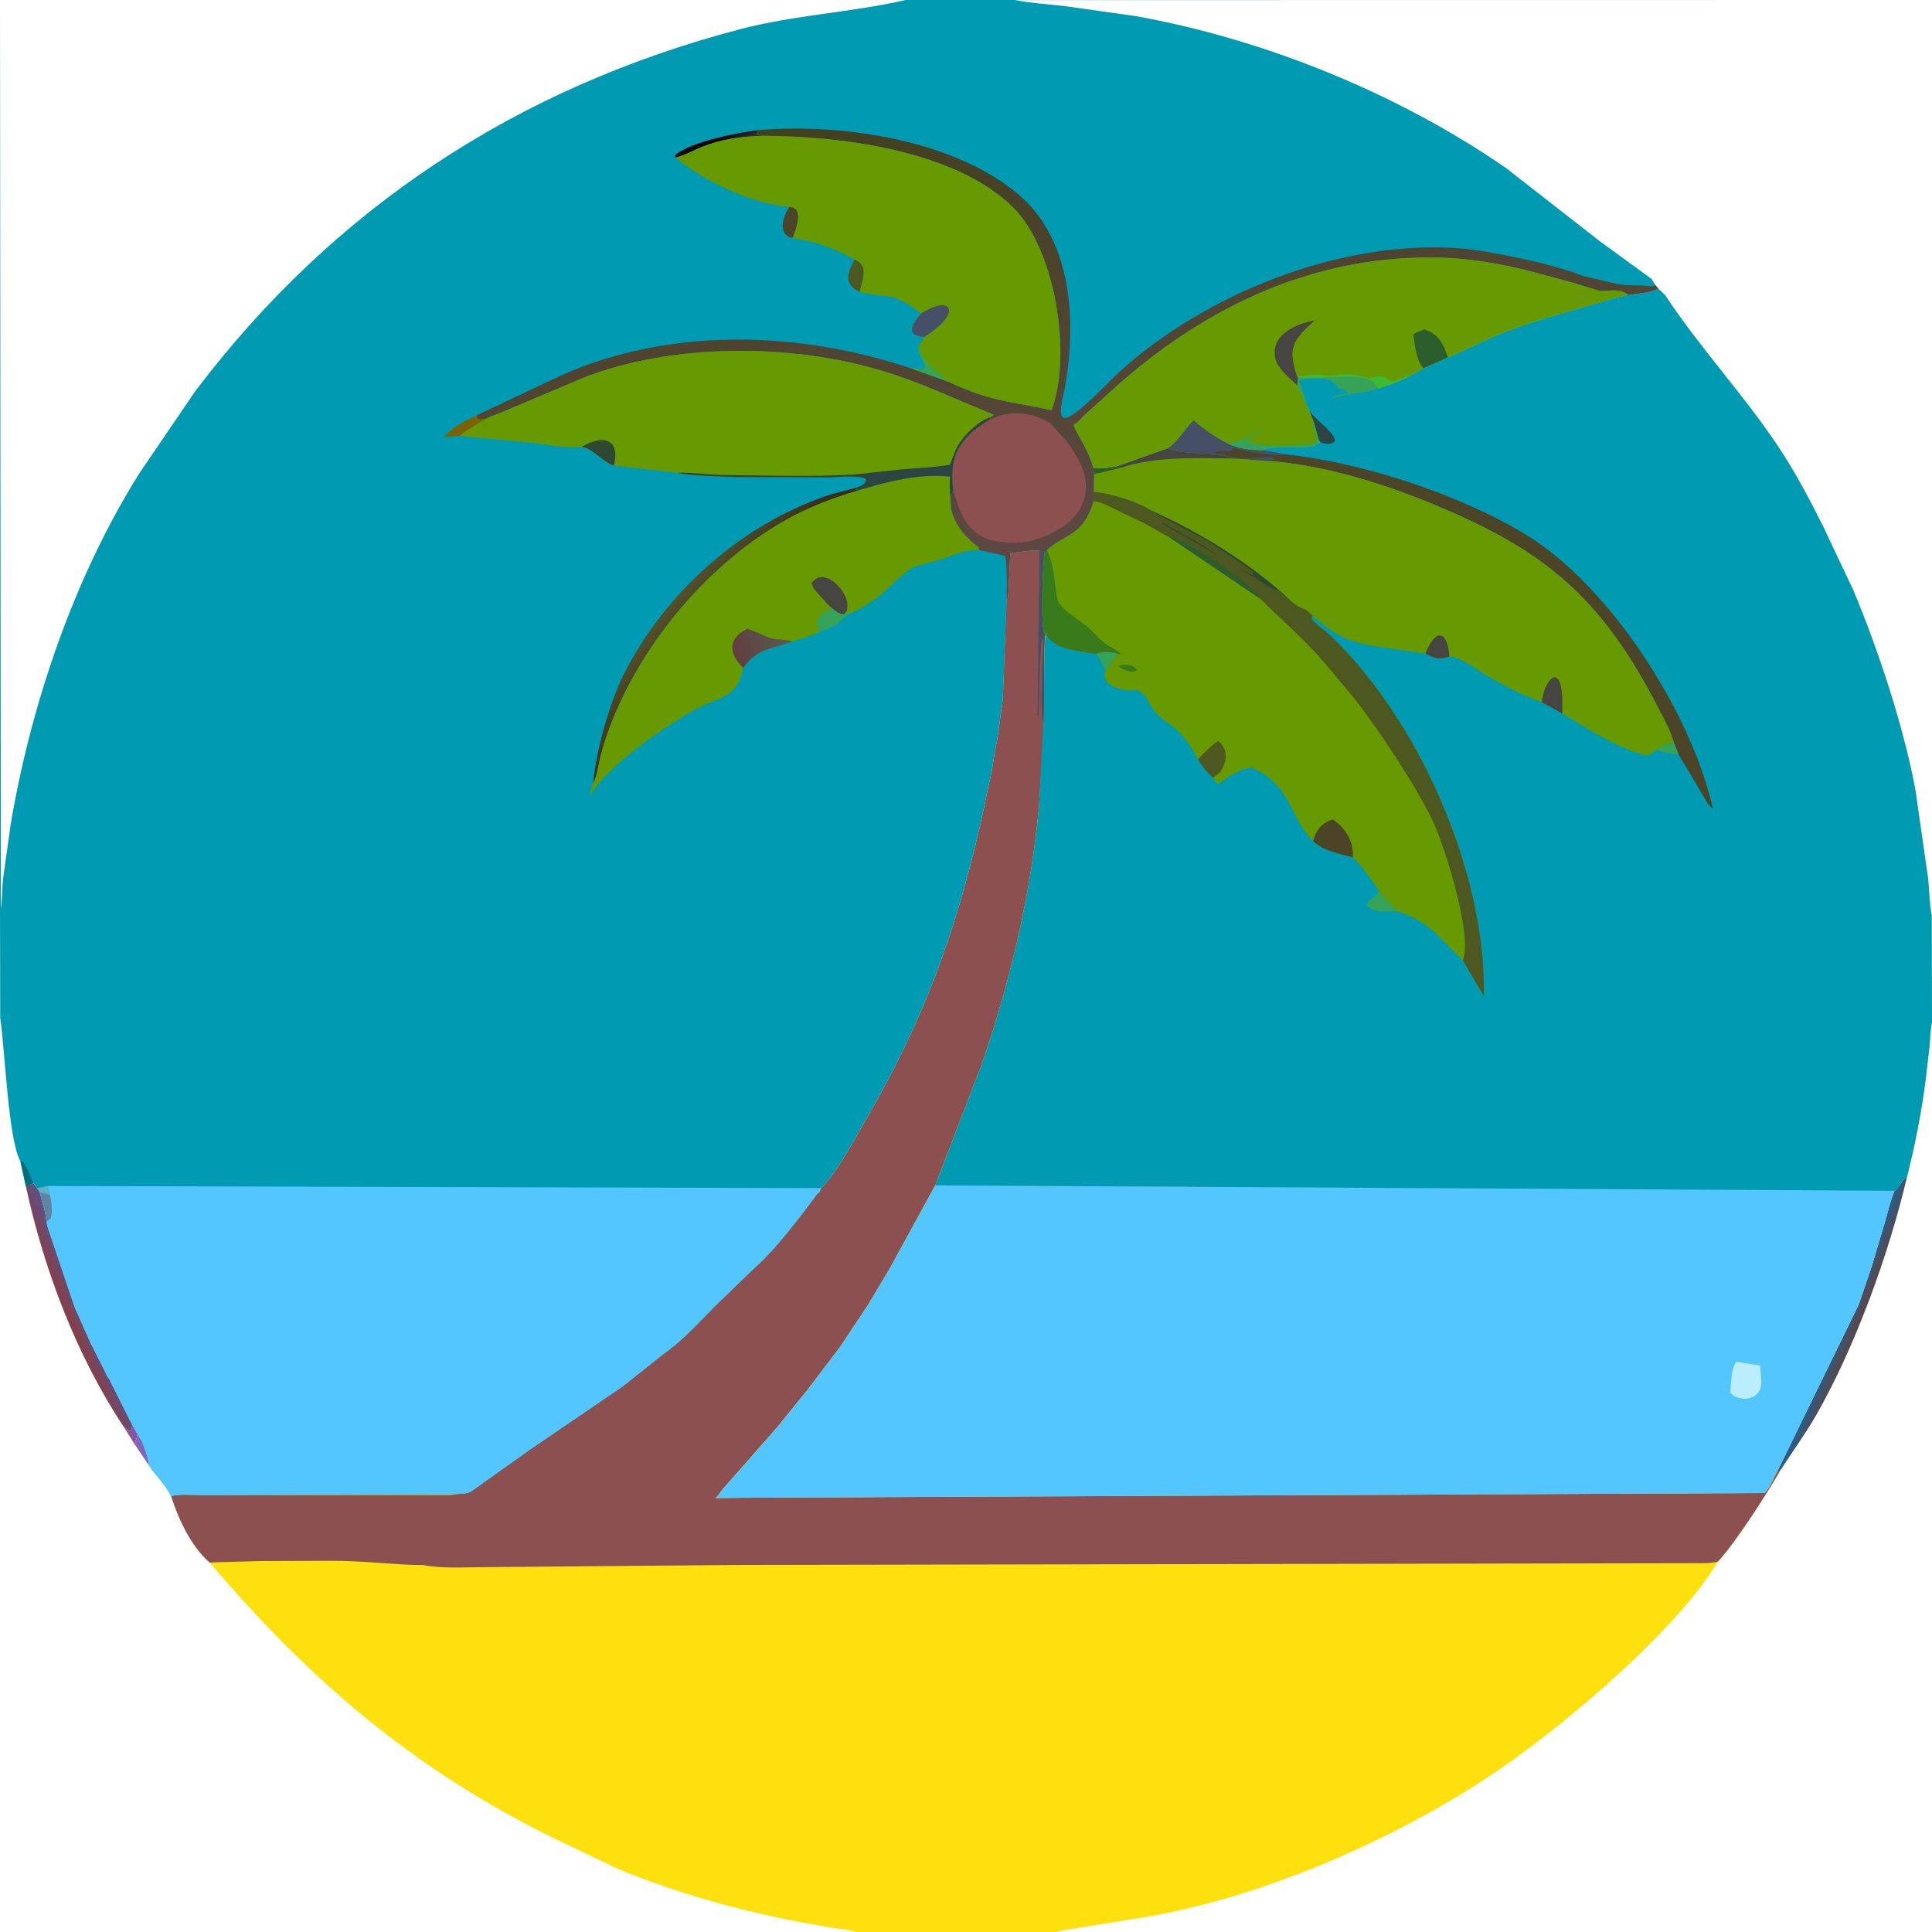 <?xml version="1.0" encoding="utf-8" ?>
<svg xmlns="http://www.w3.org/2000/svg" xmlns:xlink="http://www.w3.org/1999/xlink" width="512" height="512">
	<path fill="#FFE00F" d="M0 240.83L0 0L240.083 0L268.919 0L512 0L512 242.583L512 270.922L512 512L279.915 512L226.844 512L0 512L0 269.673L0 240.83ZM0 240.83L0.06 269.673C1.382 278.888 2.174 301.907 5.405 307.771L6.901 314.599C7.507 314.165 8.125 313.852 8.792 313.528L9.835 314.875L10.562 316.023C11.188 318.673 12.184 321.229 12.325 323.961C12.593 324.943 12.819 325.966 13.21 326.907L19.799 346.475L24.018 355.917L27.687 363.165C27.942 363.654 28.484 365.062 28.865 365.339L35.062 377.664L36.487 380.206L37.567 381.889C38.237 383.677 39.381 386.323 39.385 388.212C41.245 391.034 43.909 393.442 45.349 396.501C47.736 395.868 50.862 396.198 53.345 396.2L119.371 395.974C121.148 395.732 122.994 396.092 124.688 395.369L140.33 384.23L164.352 367.859L165.3 367.172L175.817 358.817C180.799 355.368 185.238 350.409 189.505 346.109L199.425 336.518C204.218 332.286 208.275 327.205 212.202 322.185L215.422 317.93C215.913 317.261 216.375 316.413 217.109 316.008L217.624 314.929C222.646 309.51 226.174 302.316 229.875 295.957C244.802 270.309 253.258 247.011 259.813 218.406L262.759 204.62C263.29 201.791 263.619 198.913 264.262 196.111L265.745 185.591L266.802 158.671L266.996 158.649C267.202 157.958 267.201 157.209 267.25 156.493L267.723 146.563C269.985 146.375 273.286 145.645 275.486 145.946L277.08 146.387L277.415 145.74C282.414 141.263 286.939 142.266 289.818 132.795C289.696 132.007 289.797 131.185 289.847 130.388L289.952 125.628L289.707 124.054C291.956 124.29 294.088 123.96 296.278 123.471L309.431 118.808C312.152 117.107 313.92 113.629 316.327 111.349C319.105 113.796 322.256 115.987 325.575 117.617C328.547 118.999 331.258 119.171 334.495 119.32C335.598 118.494 337.02 118.622 338.371 118.597L345.227 118.469C347.232 118.396 348.228 118.539 349.717 117.02C348.907 115.251 348.649 113.083 347.905 111.221L346.923 108.706L346.284 107.451C345.297 105.806 344.586 103.87 343.793 102.117L343.98 100.043L352.515 99.993C355.909 99.96 361.078 99.065 363.937 101.333L364.769 102.374C365.017 102.701 365.051 102.748 365.432 102.922C368.313 101.92 371.331 100.985 373.947 99.392L377.247 97.577L383.7 94.72C389.001 92.519 394.025 89.778 399.407 87.741C408.012 84.485 416.993 82.268 425.797 79.607C427.6 78.924 429.612 78.568 431.495 78.175C433.998 77.781 437.204 77.61 439.461 76.482L441.306 78.253C450.394 92.081 461.82 104.254 471.026 118C475.576 124.795 479.434 132.062 483.084 139.371L491.167 156.45C497.739 172.167 504.537 192.701 507.624 209.44L510.957 232.75C511.316 235.984 511.282 239.401 512 242.583L512 0L268.919 0L240.083 0L0 0L0 240.83ZM512 270.922C511.57 272.947 511.545 275.083 511.362 277.144L510.372 285.766C509.245 294.661 507.534 303.308 505.358 311.992C503.761 312.815 503.304 314.896 502.073 315.563C501.025 318.068 500.417 320.711 499.684 323.321L496 335.712L492.547 345.81L471.117 389.713L471.705 389.832C468.394 395.62 459.96 408.774 455.265 413.851C444.57 431.748 416.265 455.68 399.103 467.712C371.828 486.836 333.48 503.642 300.355 508.556L286.184 510.844C284.136 511.209 281.903 511.407 279.915 512L512 512L512 270.922ZM0 269.673L0 512L226.844 512C224.973 511.366 222.831 511.239 220.88 510.944L212.099 509.396C195.723 506.25 178.553 501.535 163.176 495.015L145.888 486.721C109.348 468.588 81.97 445.207 55.548 414.045C50.591 409.697 47.345 402.687 45.349 396.501C43.909 393.442 41.245 391.034 39.385 388.212C39.381 386.323 38.237 383.677 37.567 381.889L36.487 380.206L35.062 377.664L28.865 365.339C28.484 365.062 27.942 363.654 27.687 363.165L24.018 355.917L19.799 346.475L13.21 326.907C12.819 325.966 12.593 324.943 12.325 323.961C12.184 321.229 11.188 318.673 10.562 316.023L9.835 314.875L8.792 313.528C8.125 313.852 7.507 314.165 6.901 314.599L5.405 307.771C2.174 301.907 1.382 278.888 0 269.673Z"/>
	<path fill="#8D5050" d="M267.25 156.493L267.723 146.563C269.985 146.375 273.286 145.645 275.486 145.946L277.08 146.387C276.351 147.514 275.841 164.381 276.595 167.255L277.061 168.061C276.417 169.009 276.896 189.237 276.713 192.129L275.345 213.712C273.159 237.248 267.662 260.565 259.866 282.87L247.85 314.116L235.921 335.928L229.983 345.897L222.489 357.136L213.996 368.309L205.955 378.24L191.444 394.733C190.776 395.604 190.45 396.333 189.546 397.009L197.269 396.917L467.607 395.673C469.049 394.426 470.127 391.433 471.117 389.713L471.705 389.832C468.394 395.62 459.96 408.774 455.265 413.851C453.235 414.382 451.116 414.255 449.057 414.259L196.135 414.725L128.07 415.317C122.92 415.317 117.264 415.731 112.196 414.767C104.299 414.713 96.615 413.63 88.288 413.629L69.339 413.691C68.097 413.725 55.734 414.038 55.548 414.098C50.591 409.697 47.345 402.687 45.349 396.501C47.736 395.868 50.862 396.198 53.345 396.2L119.371 396.194C121.148 395.732 122.994 396.092 124.688 395.369L140.33 384.23L164.352 367.859L165.3 367.172L175.817 358.817C180.799 355.368 185.238 350.409 189.505 346.109L199.425 336.518C204.218 332.286 208.275 327.205 212.202 322.185L215.422 317.93C215.913 317.261 216.375 316.413 217.109 316.008L217.624 314.929C222.646 309.51 226.174 302.316 229.875 295.957C244.802 270.309 253.258 247.011 259.813 218.406L262.759 204.62C263.29 201.791 263.619 198.913 264.262 196.111L265.727 185.591L266.73 158.671L266.996 158.649C267.202 157.958 267.201 157.209 267.25 156.493Z"/>
	<path fill="#454F65" d="M275.485 145.946L277.08 146.387C276.351 147.514 275.841 164.381 276.595 167.255L277.061 168.061C276.417 169.009 276.896 189.237 276.713 192.129L276.374 190.992C275.774 188.968 276.263 174.014 276.471 171.898L276.5 171.625C276.499 170.862 276.649 169.68 276.188 169.124C275.545 170.483 275.397 185.747 275.206 190.042L274.944 189.796L275.485 145.946Z"/>
	<path fill="#88549C" d="M35.062 377.664L36.487 380.206C36.222 381.029 35.998 381.906 35.644 382.693L32.834 378.196L33.552 378.714C34.717 379.322 34.682 379.723 35.062 377.664Z"/>
	<path fill="#8463BB" d="M36.487 380.206L37.567 381.889C38.237 383.677 39.381 386.323 39.385 388.212L35.644 382.693C35.998 381.906 36.222 381.029 36.487 380.206Z"/>
	<defs>
		<linearGradient id="gradient_0" gradientUnits="userSpaceOnUse" x1="18.059" y1="348.533" x2="22.875" y2="346.488">
			<stop offset="0" stop-color="#84404A"/>
			<stop offset="1" stop-color="#604F82"/>
		</linearGradient>
	</defs>
	<path fill="url(#gradient_0)" d="M6.901 314.599C7.507 314.165 8.125 313.852 8.792 313.528L9.835 314.875L10.562 316.023C11.188 318.673 12.184 321.229 12.325 323.961C12.593 324.943 12.819 325.966 13.21 326.907L19.799 346.475L24.018 355.917L27.687 363.165C27.942 363.654 28.484 365.062 28.865 365.339L35.062 377.664C34.682 379.723 34.717 379.322 33.552 378.714L32.834 378.196C20.312 359.371 11.685 336.529 6.901 314.599Z"/>
	<defs>
		<linearGradient id="gradient_1" gradientUnits="userSpaceOnUse" x1="492.796" y1="349.116" x2="489.324" y2="347.701">
			<stop offset="0" stop-color="#554950"/>
			<stop offset="1" stop-color="#295C86"/>
		</linearGradient>
	</defs>
	<path fill="url(#gradient_1)" d="M505.358 311.992C500.619 332.106 491.687 356.958 481.224 375.155C478.35 380.153 474.83 384.971 471.705 389.832L471.117 389.713L492.547 345.81L496 335.712L499.684 323.321C500.417 320.711 501.025 318.068 502.073 315.563C503.304 314.896 503.761 312.815 505.358 311.992Z"/>
	<path fill="#54C6FF" d="M247.85 314.116L502.073 315.436C501.025 318.068 500.417 320.711 499.684 323.321L496 335.712L492.547 345.81L471.117 389.713C470.127 391.433 469.049 394.426 467.607 395.673L197.269 396.919L189.546 397.009C190.45 396.333 190.776 395.604 191.444 394.733L205.955 378.24L213.996 368.309L222.489 357.136L229.983 345.897L235.921 335.928L247.85 314.116Z"/>
	<path fill="#BAEEFD" d="M460.165 360.883L466.465 361.9L466.702 365.096C467.525 371.632 460.6 371.63 458.542 369.12C458.748 367.061 458.767 362.262 460.165 360.883Z"/>
	<path fill="#009AB2" d="M439.461 76.482L441.306 78.253C450.394 92.081 461.82 104.254 471.026 118C475.576 124.795 479.434 132.062 483.084 139.371L491.167 156.45C497.739 172.167 504.537 192.701 507.624 209.44L510.957 232.75C511.316 235.984 511.282 239.401 511.91 242.583L512 270.922C511.57 272.947 511.545 275.083 511.362 277.144L510.372 285.766C509.245 294.661 507.534 303.308 505.358 311.992C503.761 312.815 503.304 314.896 502.073 315.563L247.85 314.144L259.866 282.87C267.662 260.565 273.159 237.248 275.345 213.712L276.461 192.129C276.896 189.237 276.417 169.009 277.224 168.061L276.595 167.255C275.841 164.381 276.351 147.514 276.904 146.387L277.415 145.74C282.414 141.263 286.939 142.266 289.818 132.795C289.696 132.007 289.797 131.185 289.841 130.388L289.952 125.628L289.707 124.054C291.956 124.29 294.088 123.96 296.278 123.471L309.431 118.808C312.152 117.107 313.92 113.629 316.327 111.349C319.105 113.796 322.256 115.987 325.575 117.617C328.547 118.999 331.258 119.171 334.495 119.348C335.598 118.494 337.02 118.622 338.371 118.597L345.227 118.469C347.232 118.396 348.228 118.539 349.717 117.119C348.907 115.251 348.649 113.083 347.905 111.221L346.923 108.706L346.284 107.451C345.297 105.806 344.586 103.87 343.793 102.117L343.98 100.069L352.515 99.993C355.909 99.96 361.078 99.065 363.937 101.333L364.769 102.374C365.017 102.701 365.051 102.748 365.432 102.922C368.313 101.92 371.331 100.985 373.947 99.392L377.247 97.577L383.7 94.72C389.001 92.519 394.025 89.778 399.407 87.741C408.012 84.485 416.993 82.268 425.797 79.607C427.6 78.924 429.612 78.568 431.495 78.175C433.998 77.781 437.204 77.61 439.461 76.482Z"/>
	<path fill="#35A458" d="M439.236 198.584C440.63 197.42 441.804 197.036 443.607 196.872L444.859 199.862C443.132 199.781 440.593 199.666 439.236 198.584Z"/>
	<path fill="#2C4542" d="M346.923 108.706C348.578 111.369 353.666 114.46 353.793 116.875C352.849 117.978 350.839 117.723 349.717 117.02C348.907 115.251 348.649 113.083 347.905 111.221L346.923 108.706Z"/>
	<path fill="#35A458" d="M365.47 236.193L367.842 238.908C368.586 239.682 369.873 240.475 370.241 241.489C367.933 241.519 363.551 242.123 362.145 239.75C362.768 238.42 364.415 237.791 365.234 236.563L365.47 236.193Z"/>
	<path fill="#35A458" d="M343.98 100.069L352.515 99.993C355.909 99.96 361.078 99.065 363.937 101.333L364.769 102.374C365.017 102.701 365.051 102.748 365.432 102.922C361.161 104.453 355.616 104.407 353.125 105.593L353.125 105.25C353.652 104.988 354.484 104.737 355.062 104.562L355.716 104.5C356.176 104.465 356.453 104.341 356.875 104.25L357.376 104.188C356.507 103.301 356.097 103.076 354.88 103.02C353.97 102.149 353.482 101.044 352.125 100.623C350.663 100.169 345.333 100.086 344.321 100.954L344.417 101.244C344.899 102.876 346.415 106.223 346.284 107.451C345.297 105.806 344.586 103.87 343.793 102.117L343.98 100.069Z"/>
	<path fill="#4B4427" d="M309.431 118.808C312.152 117.107 313.92 113.629 316.327 111.349C319.105 113.796 322.256 115.987 325.575 117.617C328.547 118.999 331.258 119.171 334.495 119.348L341.344 120.482C361.25 122.651 386.914 131.086 404.291 141.625C426.377 155.02 448.123 188.493 453.933 214.28C452.751 213.587 451.919 211.864 451.25 210.705L447.736 204.75C446.806 203.177 445.608 201.519 444.859 199.862L443.607 196.872C442.761 193.737 441.035 190.661 439.553 187.78C424.369 158.251 409.46 145.93 380.183 133.777C367.066 128.332 352.992 123.901 338.797 122.392C336.191 122.115 333.568 122.122 330.972 121.775L327.157 121.511C321.499 119.281 315.036 120.92 309.431 118.808Z"/>
	<path fill="#454F65" d="M309.431 118.808C312.152 117.107 313.92 113.629 316.327 111.349C319.105 113.796 322.256 115.987 325.575 117.617C328.547 118.999 331.258 119.171 334.495 119.348L341.344 120.482C337.644 120.944 332.241 120.105 328.591 119.192L327.928 119.004C327.306 118.935 327.872 119.025 327.138 118.765L326.097 119.513C324.608 119.71 323.534 119.255 321.996 119.752L322 120C322.815 120.29 323.515 120.29 324.374 120.29L324.632 120.516C327.056 122.384 336.006 120.712 336.995 121.174L337.248 121.332C339.907 122.708 332.314 121.653 330.972 121.775L327.157 121.511C321.499 119.281 315.036 120.92 309.431 118.808Z"/>
	<path fill="#679900" d="M296.278 123.471L309.431 118.808C315.036 120.92 321.499 119.281 327.157 121.511L330.972 121.775C333.568 122.122 336.191 122.115 338.797 122.392C352.992 123.901 367.066 128.332 380.183 133.777C409.46 145.93 424.369 158.251 439.553 187.78C441.035 190.661 442.761 193.737 443.607 196.872C441.804 197.036 440.63 197.42 439.236 198.584C438.458 199.235 437.589 199.702 436.711 200.201C430.753 199.546 419.057 192.18 414.006 189.082L408.593 186.125C402.126 183.735 396.301 180.57 390.533 176.854C388.625 175.626 386.394 174.167 384.088 173.953L382.903 174.337C380.911 174.826 379.455 174.158 377.767 173.18L365.013 171.352C356.796 169.981 354.299 168.555 347.808 163.236L347.786 163.114C347.159 162.553 346.248 161.555 345.438 161.312C342.664 160.482 341.261 158.074 338.942 156.408C328.724 147.743 317.042 140.648 304.821 135.186L304.756 135.107C301.47 132.904 293.566 130.537 289.841 130.388L289.952 125.628L289.707 124.054C291.956 124.29 294.088 123.96 296.278 123.471Z"/>
	<path fill="#2C5D2C" d="M289.707 124.054C291.956 124.29 294.088 123.96 296.278 123.471L296.643 124.092L289.952 125.628L289.707 124.054Z"/>
	<path fill="#464542" d="M377.767 173.18C380.535 166.19 383.649 167.236 384.088 173.953L382.903 174.337C380.911 174.826 379.455 174.158 377.767 173.18Z"/>
	<path fill="#464542" d="M408.593 186.125C409.184 179.833 414.608 173.856 414.006 189.082L408.593 186.125Z"/>
	<path fill="#464542" d="M296.278 123.471L309.431 118.808C315.036 120.92 321.499 119.281 327.157 121.511C317.253 121.448 306.167 120.791 296.643 124.092L296.278 123.471Z"/>
	<path fill="#679900" d="M289.841 130.388C293.566 130.537 301.47 132.904 304.756 135.107L304.821 135.186C317.042 140.648 328.724 147.743 338.942 156.408C341.261 158.074 342.664 160.482 345.438 161.312C346.248 161.555 347.159 162.553 347.786 163.114L347.808 163.236L347.565 164C348.857 165.636 350.699 166.66 352.209 168.085C375.837 190.374 393.883 231.137 393.234 264.005L387.646 254.48C381.513 248.714 378.713 244.073 370.241 241.489C369.873 240.475 368.586 239.682 367.842 238.908L365.47 236.193C363.41 233.141 361.153 229.739 358.5 227.186C354.818 226.244 350.848 225.587 347.981 222.896C341.571 216.514 342.379 208.092 331.61 203.352C328.803 203.762 326.528 205.292 324.195 206.793C323.654 207.194 323.238 207.694 322.553 207.695L321.437 206.107C319.871 204.592 318.55 203.202 317.503 201.264L315.55 197.929C311.722 191.977 308.985 192.059 305.938 188.424C304.137 186.275 303.853 183.505 300.861 182.853C297.886 183.352 291.368 181.814 293.008 177.7C291.919 176.247 291.774 174.638 290.396 173.277C286.581 172.667 278.93 172.126 277.238 168.061L276.595 167.255C275.841 164.381 276.351 147.514 276.904 146.387L277.415 145.74C282.414 141.263 286.939 142.266 289.818 132.795C289.696 132.007 289.797 131.185 289.841 130.388Z"/>
	<path fill="#397A1B" d="M296.474 176.474C298.8 175.969 299.788 175.824 301.465 177.61C300.676 177.955 300.007 178.124 299.168 177.866L298.875 177.771C297.855 177.455 297.195 177.291 296.474 176.474Z"/>
	<path fill="#4C5820" d="M317.503 201.264C319.092 199.487 320.887 197.636 322.882 196.324C325.577 198.764 325.273 201.679 323.266 204.76L321.437 206.107C319.871 204.592 318.55 203.202 317.503 201.264Z"/>
	<path fill="#4B4427" d="M347.981 222.896C348.518 220.867 349.571 218.964 351.455 217.893L353.127 217.132C356.507 219.204 358.836 223.153 358.5 227.186C354.818 226.244 350.848 225.587 347.981 222.896Z"/>
	<path fill="#397A1B" d="M277.415 145.74L277.528 145.977C279.456 150.101 279.345 154.411 280.204 158.718C280.738 161.39 286.19 164.337 288.121 166.03C289.721 167.434 291.069 169.148 292.754 170.454C293.394 170.95 299.082 173.96 296.304 173.305C295.401 174.384 294.46 175.487 293.878 176.779C293.605 177.115 293.38 177.476 293.008 177.7C291.919 176.247 291.774 174.638 290.396 173.277C286.581 172.667 278.93 172.126 277.238 168.061L276.595 167.255C275.841 164.381 276.351 147.514 276.904 146.387L277.415 145.74Z"/>
	<path fill="#35A458" d="M290.396 173.277C292.233 172.65 294.147 172.68 295.987 173.22L296.304 173.305C295.401 174.384 294.46 175.487 293.878 176.779C293.605 177.115 293.38 177.476 293.008 177.7C291.919 176.247 291.774 174.638 290.396 173.277Z"/>
	<path fill="#4C5820" d="M289.841 130.388C293.566 130.537 301.47 132.904 304.756 135.107L304.821 135.186C317.042 140.648 328.724 147.743 338.942 156.408C341.261 158.074 342.664 160.482 345.438 161.312C346.248 161.555 347.159 162.553 347.786 163.114L347.808 163.236L347.565 164C348.857 165.636 350.699 166.66 352.209 168.085C375.837 190.374 393.883 231.137 393.234 264.005L387.646 254.48C390.399 248.157 382.808 223.999 379.681 217.518C375.126 208.081 365.905 194.189 359.236 185.487L353.387 178.497C346.695 170.198 341.597 166.185 334.143 158.842L333.934 158.633L309.775 142.292C307.57 141.209 305.471 139.837 303.291 138.688L296.352 135.367C294.266 134.366 292.14 133.084 289.818 132.795C289.696 132.007 289.797 131.185 289.841 130.388Z"/>
	<path fill="#2C5D2C" d="M309.775 142.292C314.588 142.856 333.796 156.218 333.934 158.633L309.775 142.292Z"/>
	<path fill="#2E4832" d="M304.821 135.186C317.042 140.648 328.724 147.743 338.942 156.408C337.09 156.514 335.062 154.612 333.749 153.837L315.558 143.051C312.995 141.587 310.467 140.379 308.029 138.676L308.125 138.5C309.034 138.943 309.77 139.49 310.625 140L316.585 143.246C317.265 143.603 318.013 144.086 318.664 144.5L319.5 145C322.611 147.35 328.872 151.234 332.123 152.375L331.899 151.447C330.281 150.144 328.38 148.904 326.651 147.728L321.759 144.476C318.266 142.171 314.333 140.482 310.678 138.447L304.821 135.186Z"/>
	<path fill="#009AB2" d="M0 240.83L0 0L240.083 0L268.919 0L512 0L512 242.583C511.282 239.401 511.316 235.984 510.957 232.75L507.624 209.44C504.537 192.701 497.739 172.167 491.167 156.45L483.084 139.371C479.434 132.062 475.576 124.795 471.026 118C461.82 104.254 450.394 92.081 441.306 78.253L439.461 76.482C437.204 77.61 433.998 77.781 431.495 78.175C429.612 78.568 427.6 78.924 425.797 79.607C416.993 82.268 408.012 84.485 399.407 87.741C394.025 89.778 389.001 92.519 383.7 94.72L377.247 97.577L373.947 99.392C371.331 100.985 368.313 101.92 365.432 102.922C365.051 102.748 365.017 102.701 364.769 102.374L363.937 101.333C361.078 99.065 355.909 99.96 352.515 99.993L343.98 100.043L343.793 102.117C344.586 103.87 345.297 105.806 346.284 107.451L346.923 108.706L347.905 111.221C348.649 113.083 348.907 115.251 349.717 117.02C348.228 118.539 347.232 118.396 345.227 118.469L338.371 118.597C337.02 118.622 335.598 118.494 334.495 119.32C331.258 119.171 328.547 118.999 325.575 117.617C322.256 115.987 319.105 113.796 316.327 111.349C313.92 113.629 312.152 117.107 309.431 118.808L296.278 123.471C294.088 123.96 291.956 124.29 289.707 124.054L289.952 125.628L289.847 130.388C289.797 131.185 289.696 132.007 289.818 132.795C286.939 142.266 282.414 141.263 277.415 145.74L277.08 146.387L275.486 145.946C273.286 145.645 269.985 146.375 267.723 146.563L267.25 156.493C267.201 157.209 267.202 157.958 266.996 158.649L266.802 158.671L265.745 185.591L264.262 196.111C263.619 198.913 263.29 201.791 262.759 204.62L259.813 218.406C253.258 247.011 244.802 270.309 229.875 295.957C226.174 302.316 222.646 309.51 217.624 314.929L217.109 316.008C216.375 316.413 215.913 317.261 215.422 317.93L212.202 322.185C208.275 327.205 204.218 332.286 199.425 336.518L189.505 346.109C185.238 350.409 180.799 355.368 175.817 358.817L165.3 367.172L164.352 367.859L140.33 384.23L124.688 395.369C122.994 396.092 121.148 395.732 119.371 395.974L53.345 396.2C50.862 396.198 47.736 395.868 45.349 396.501C43.909 393.442 41.245 391.034 39.385 388.212C39.381 386.323 38.237 383.677 37.567 381.889L36.487 380.206L35.062 377.664L28.865 365.339C28.484 365.062 27.942 363.654 27.687 363.165L24.018 355.917L19.799 346.475L13.21 326.907C12.819 325.966 12.593 324.943 12.325 323.961C12.184 321.229 11.188 318.673 10.562 316.023L9.835 314.875L8.792 313.528C8.125 313.852 7.507 314.165 6.901 314.599L5.405 307.771C2.174 301.907 1.382 278.888 0.06 269.673L0 240.83ZM0.228 240.83C0.623 238.272 0.541 235.541 0.801 232.95L2.809 218.619C8.143 186.772 19.686 152.761 37.078 125.202L51.786 103.611C88.615 54.949 137.306 23.168 196.073 7.755C210.564 3.955 225.562 3.295 240.083 0L0 0L0.228 240.83ZM268.919 0.029C273.134 0.811 277.552 1.094 281.824 1.566L301 4.275C335.378 10.462 370.556 24.816 399.152 44.56L423.975 63.937L437.701 73.924L438.643 75.514L439.461 76.482L441.306 78.253C450.394 92.081 461.82 104.254 471.026 118C475.576 124.795 479.434 132.062 483.084 139.371L491.167 156.45C497.739 172.167 504.537 192.701 507.624 209.44L510.957 232.75C511.316 235.984 511.282 239.401 512 242.583L512 0L268.919 0.029Z"/>
	<path fill="#61B0C3" d="M9.835 314.875L12.61 314.299L13.185 316.652C12.323 316.365 11.453 316.198 10.562 316.023L9.835 314.875Z"/>
	<path fill="#036D7E" d="M5.405 307.771L5.794 307.663C7.014 308.76 8.231 311.946 8.792 313.528C8.125 313.852 7.507 314.165 6.901 314.599L5.405 307.771Z"/>
	<path fill="#7B6305" d="M121.862 115.483L117.578 115.809C120.043 113.141 123.118 111.555 126.395 110.094L126.5 110.877C127.12 111.055 127.184 111.112 127.812 111.003L128.964 110.906C126.731 112.175 123.851 113.85 121.862 115.483Z"/>
	<path fill="#4C5820" d="M226.513 68.803C230.425 70.319 228.519 74.178 227.841 77.369C223.567 75.313 224.436 72.437 226.513 68.803Z"/>
	<path fill="#4B4427" d="M209.189 54.855C212.985 54.917 211.225 59.946 210.375 62.188L210.052 63.067C205.906 62.218 207.482 57.416 209.189 54.855Z"/>
	<defs>
		<linearGradient id="gradient_2" gradientUnits="userSpaceOnUse" x1="192.872" y1="35.481" x2="193.77" y2="37.902">
			<stop offset="0" stop-color="black"/>
			<stop offset="1" stop-color="#332D2C"/>
		</linearGradient>
	</defs>
	<path fill="url(#gradient_2)" d="M179.023 41.771L178.778 41.254C182.819 37.49 196.516 34.903 201.737 34.426L200.625 34.917L200.625 35.75C201.247 35.782 201.788 35.795 202.391 35.97C196.533 36.189 191.411 36.782 185.929 38.98C183.645 39.896 181.435 41.228 179.023 41.771Z"/>
	<path fill="#35A458" d="M220.408 161.11C221.261 161.782 222.519 162.861 223.685 162.76L224.473 161.79C224.712 162.153 224.854 162.367 225.199 162.642L224.962 162.784C221.089 165.214 223.547 165.204 217.211 167.439C215.414 163.986 217.938 162.612 220.408 161.11Z"/>
	<defs>
		<linearGradient id="gradient_3" gradientUnits="userSpaceOnUse" x1="191.578" y1="164.687" x2="181.344" y2="156.271">
			<stop offset="0" stop-color="#392E19"/>
			<stop offset="1" stop-color="#544F2A"/>
		</linearGradient>
	</defs>
	<path fill="url(#gradient_3)" d="M226.793 129.263L227.138 130.05C220.612 132.051 214.283 134.404 208.318 137.763C185.798 150.445 166.321 174.791 159.371 199.489C158.649 202.056 158.409 205.227 157.211 207.593C157.9 199.053 161.597 186.08 165.289 178.75C176.358 156.776 196.751 138.69 220.163 131.033L226.793 129.263Z"/>
	<defs>
		<linearGradient id="gradient_4" gradientUnits="userSpaceOnUse" x1="272.477" y1="23.79" x2="291.821" y2="155.055">
			<stop offset="0" stop-color="#41401F"/>
			<stop offset="1" stop-color="#604846"/>
		</linearGradient>
	</defs>
	<path fill="url(#gradient_4)" d="M201.737 34.426C223.437 32.706 253.332 37.147 270.294 51.875C284.459 64.175 285.353 86.289 282.03 103.573C281.844 104.537 279.985 110.979 282.284 110.765C285.218 110.491 293.918 101.047 296.253 98.913C319.36 77.805 355.363 63.36 387.125 65.832C394.641 66.417 412.369 70.135 419.424 73.12L427.537 75.004C430.932 75.958 434.527 75.363 438 75.914L438.643 75.514L439.461 76.482C437.204 77.61 433.998 77.781 431.495 78.175C429.267 76.262 426.634 77.236 423.889 77.072L416.942 74.948L406.511 72.122C397.189 69.712 388.404 68.225 378.812 68.23C347.398 68.248 320.099 81.179 296.973 101.375L287.675 109.738C286.705 110.61 285.707 112.02 284.523 112.539C284.971 114.66 288.612 119.205 289.707 124.054L289.952 125.628L289.847 130.388C289.797 131.185 289.696 132.007 289.818 132.795C286.939 142.266 282.414 141.263 277.415 145.74L277.08 146.387L275.486 145.946C273.286 145.645 269.985 146.375 267.723 146.563L267.25 156.493C267.201 157.209 267.202 157.958 266.996 158.649L266.802 158.671C266.746 154.918 266.923 151.062 266.443 147.338L259.488 145.777L259.37 145.125C255.854 142.325 252.919 139.186 252.015 134.677L251.826 131.458L252.651 130.052C251.383 120.889 254.231 115.98 262.42 111.122L262.287 110.629C262.749 110.383 263.036 110.322 263.326 109.875L254.598 106.25C246.536 102.768 238.732 99.509 230.207 97.253C206.796 91.058 177.957 91.338 155.443 99.764L132.81 109.326C131.564 109.822 130.13 110.257 128.964 110.906L127.812 111.003C127.184 111.112 127.12 111.055 126.5 110.877L126.395 110.094C126.53 109.921 126.444 110.002 126.725 109.86L139.141 104.01C145.168 101.145 151.039 98.21 157.378 96.069C184.594 86.876 214.742 88.687 241.717 97.702L251.223 101.134C263.019 106.543 266.329 106.063 278.664 108.703C284.178 94.071 279.667 66.087 268.554 55.035C253.478 40.043 223.443 36.09 202.391 36.022C201.788 35.795 201.247 35.782 200.625 35.75L200.625 34.917L201.737 34.426Z"/>
	<path fill="#8D5050" d="M262.42 111.122C268.255 108.52 273.165 109.212 278.476 112.2L278.615 112.396C281.518 115.997 282.672 116.317 285.425 121.158C291.668 132.137 284.689 139.966 274.125 143.054L273.723 143.176C270.641 144.084 266.946 143.999 263.822 143.375L263.379 143.291C256.826 141.962 254.357 136.272 252.806 130.5L252.651 130.052C251.383 120.889 254.231 115.98 262.42 111.122Z"/>
	<path fill="#679900" d="M227.138 130.05C235.017 127.669 243.443 125.433 251.753 126.301C251.717 128.022 251.638 129.743 251.826 131.458L252.015 134.677C252.919 139.186 255.854 142.325 259.37 145.125L259.488 145.777C255.796 145.61 253.109 147.04 249.646 148.144L241.836 150.378C234.727 155.456 234.72 158.117 225.199 162.642C224.854 162.367 224.712 162.153 224.473 161.79L223.685 162.76C222.519 162.861 221.261 161.782 220.408 161.11C217.938 162.612 215.414 163.986 217.211 167.439C215.479 168.172 213.76 168.967 211.918 169.383L210.003 170.019C204.017 172.052 200.465 172.026 196.961 177.022C195.249 185.366 190.647 184.47 184.121 188.075C176.07 192.522 161.461 202.722 156.77 210.226C155.714 211.916 156.967 208.025 157.211 207.593C158.409 205.227 158.649 202.056 159.371 199.489C166.321 174.791 185.798 150.445 208.318 137.763C214.283 134.404 220.612 132.051 227.138 130.05Z"/>
	<path fill="#464542" d="M215.583 155.857L215.028 154.625C217.771 150.462 223.004 154.922 224.289 158.75L224.38 159.018C224.657 159.898 224.53 160.882 224.473 161.79L223.685 162.76C222.519 162.861 221.261 161.782 220.408 161.11C218.647 159.534 217.103 157.661 215.583 155.857Z"/>
	<defs>
		<linearGradient id="gradient_5" gradientUnits="userSpaceOnUse" x1="194.385" y1="172.168" x2="207.418" y2="169.587">
			<stop offset="0" stop-color="#613F3E"/>
			<stop offset="1" stop-color="#595751"/>
		</linearGradient>
	</defs>
	<path fill="url(#gradient_5)" d="M196.961 177.022C192.986 173.113 192.908 169.121 198.031 166.635C200.213 167.21 202.169 168.513 204.333 169.122C206.213 169.652 208.105 169.354 210.003 170.019C204.017 172.052 200.465 172.026 196.961 177.022Z"/>
	<path fill="#679900" d="M128.964 110.906C130.13 110.257 131.564 109.822 132.81 109.326L155.443 99.764C177.957 91.338 206.796 91.058 230.207 97.253C238.732 99.509 246.536 102.768 254.598 106.25L263.326 109.875C263.036 110.322 262.749 110.383 262.287 110.629L262.42 111.122C254.231 115.98 251.383 120.889 252.651 130.052L251.826 131.458C251.638 129.743 251.717 128.022 251.753 126.301C243.443 125.433 235.017 127.669 227.138 130.05L226.793 129.263L227.044 129.17C228.126 128.761 229.082 128.432 229.569 127.347L229.375 126.865C226.676 125.89 222.599 126.431 219.698 126.523L194.723 126.411C190.822 126.279 182.564 126.065 179.477 125.295L162.683 123.387C159.608 122.34 157.205 118.906 154.156 118.42C149.754 118.878 145.069 117.815 140.69 117.305L121.862 115.516C123.851 113.85 126.731 112.175 128.964 110.906Z"/>
	<path fill="#2E4832" d="M154.156 118.42C159.453 115.236 164.517 115.972 162.683 123.387C159.608 122.34 157.205 118.906 154.156 118.42Z"/>
	<path fill="#2C4542" d="M179.477 125.295C183.617 125.124 187.986 125.87 192.189 125.898C203.489 125.974 215 126.4 226.274 125.751L238.964 124.392C243.213 124.008 247.486 123.875 251.7 123.171L253.344 119.087C254.764 115.957 258.812 111.868 262.065 110.701L262.287 110.629L262.42 111.122C254.231 115.98 251.383 120.889 252.651 130.052L251.826 131.458C251.638 129.743 251.717 128.022 251.753 126.301C243.443 125.433 235.017 127.669 227.138 130.05L226.793 129.263L227.044 129.17C228.126 128.761 229.082 128.432 229.569 127.347L229.375 126.865C226.676 125.89 222.599 126.431 219.698 126.523L194.723 126.411C190.822 126.279 182.564 126.065 179.477 125.295Z"/>
	<path fill="#679900" d="M202.391 35.973C223.443 36.09 253.478 40.043 268.554 55.035C279.667 66.087 284.178 94.071 278.664 108.703C266.329 106.063 263.019 106.543 251.223 101.134L241.717 97.702C244.003 97.037 243.236 98.979 245.375 97.377L243.789 94.168C243.495 93.543 243.488 92.856 243.421 92.176L243.483 92.006C243.779 90.89 244.456 90.146 245.151 89.241C239.666 89.147 241.74 85.844 244.111 83.091C235.968 76.966 236.322 79.316 228.18 77.449L227.841 77.369C228.519 74.178 230.425 70.319 226.513 68.803C221.027 65.737 216.275 64.082 210.052 63.067L210.375 62.188C211.225 59.946 212.985 54.917 209.189 54.855C199.179 54.037 186.437 47.963 179.023 41.771C181.435 41.228 183.645 39.896 185.929 38.98C191.411 36.782 196.533 36.189 202.391 35.973Z"/>
	<path fill="#35A458" d="M243.421 92.176C246.4 98.046 246.9 97.054 251.223 101.134L241.717 97.702C244.003 97.037 243.236 98.979 245.375 97.377L243.789 94.168C243.495 93.543 243.488 92.856 243.421 92.176Z"/>
	<path fill="#454F65" d="M244.111 83.091C251.881 78.113 254.709 82.437 246.677 88.128C246.219 88.453 245.497 88.822 245.151 89.241C239.666 89.147 241.74 85.844 244.111 83.091Z"/>
	<path fill="#679900" d="M284.523 112.539C285.707 112.02 286.705 110.61 287.675 109.738L296.973 101.375C320.099 81.179 347.398 68.248 378.812 68.23C388.404 68.225 397.189 69.712 406.511 72.122L416.942 74.948L423.889 77.072C426.634 77.236 429.267 76.262 431.495 78.175C429.612 78.568 427.6 78.924 425.797 79.607C416.993 82.268 408.012 84.485 399.407 87.741C394.025 89.778 389.001 92.519 383.7 94.72L377.247 97.577L373.947 99.392C371.331 100.985 368.313 101.92 365.432 102.922C365.051 102.748 365.017 102.701 364.769 102.374L363.937 101.333C361.078 99.065 355.909 99.96 352.515 99.993L343.98 100.043L343.793 102.117C344.586 103.87 345.297 105.806 346.284 107.451L346.923 108.706L347.905 111.221C348.649 113.083 348.907 115.251 349.717 117.02C348.228 118.539 347.232 118.396 345.227 118.469L338.371 118.597C337.02 118.622 335.598 118.494 334.495 119.32C331.258 119.171 328.547 118.999 325.575 117.617C322.256 115.987 319.105 113.796 316.327 111.349C313.92 113.629 312.152 117.107 309.431 118.808L296.278 123.471C294.088 123.96 291.956 124.29 289.707 124.054C288.612 119.205 284.971 114.66 284.523 112.539Z"/>
	<path fill="#3DB932" d="M343.68 99.68C345.711 99.846 348.48 98.892 350.25 99.377C353.03 100.141 356.246 98.59 359.25 99.377L361.375 99.877C363.716 100.911 365.757 98.414 368.167 100.672C368.998 101.45 369.903 100.837 370.816 100.38L373.947 99.392C371.331 100.985 368.313 101.92 365.432 102.922C365.051 102.748 365.017 102.701 364.769 102.374L363.937 101.333C361.078 99.065 355.909 99.96 352.515 99.993L343.98 100.043L343.68 99.68Z"/>
	<path fill="#35A458" d="M347.905 111.221C348.649 113.083 348.907 115.251 349.717 117.02C348.228 118.539 347.232 118.396 345.227 118.469L338.371 118.597C337.02 118.622 335.598 118.494 334.495 119.32C331.258 119.171 328.547 118.999 325.575 117.617C326.922 116.627 329.056 117.614 333.596 114.103L333.874 114.183C333.087 114.906 331.001 116.181 330.628 117.012C336.299 118.772 341.833 117.953 347.812 117.645L348.875 116.75C348.889 116.368 348.917 116.098 348.779 115.734L348.75 115C348.311 114.036 347.829 112.532 347.888 111.474L347.905 111.221Z"/>
	<path fill="#2C5D2C" d="M377.247 97.577C375.384 95.895 374.8 90.866 374.591 88.566C375.534 88.009 376.5 87.64 377.518 87.251L379.064 87.939C381.786 89.411 382.805 91.93 383.7 94.72L377.247 97.577Z"/>
	<path fill="#464542" d="M343.793 102.117C341.763 100.151 338.556 97.721 337.959 94.883C336.663 88.721 343.43 85.799 348.434 84.904C342.387 90.301 341.291 92.277 343.68 99.68L343.98 100.069L343.793 102.117Z"/>
	<path fill="#54C6FF" d="M12.61 314.299L217.624 314.866L217.109 316.008C216.375 316.413 215.913 317.261 215.422 317.93L212.202 322.185C208.275 327.205 204.218 332.286 199.425 336.518L189.505 346.109C185.238 350.409 180.799 355.368 175.817 358.817L165.3 367.172L164.352 367.859L140.33 384.23L124.688 395.369C122.994 396.092 121.148 395.732 119.371 395.974L53.345 396.2C50.862 396.198 47.736 395.868 45.349 396.501C43.909 393.442 41.245 391.034 39.385 388.212C39.381 386.323 38.237 383.677 37.567 381.889L36.487 380.206L35.062 377.664L28.865 365.339C28.484 365.062 27.942 363.654 27.687 363.165L24.018 355.917L19.799 346.475L13.21 326.907C12.819 325.966 12.593 324.943 12.325 323.961C12.184 321.229 11.188 318.673 10.562 316.023C11.453 316.198 12.323 316.365 13.185 316.652L12.61 314.299Z"/>
	<path fill="#5F84A4" d="M10.562 316.023C11.453 316.198 12.323 316.365 13.185 316.652C13.575 317.389 14.446 323.468 12.634 323.393L12.325 323.961C12.184 321.229 11.188 318.673 10.562 316.023Z"/>
</svg>
